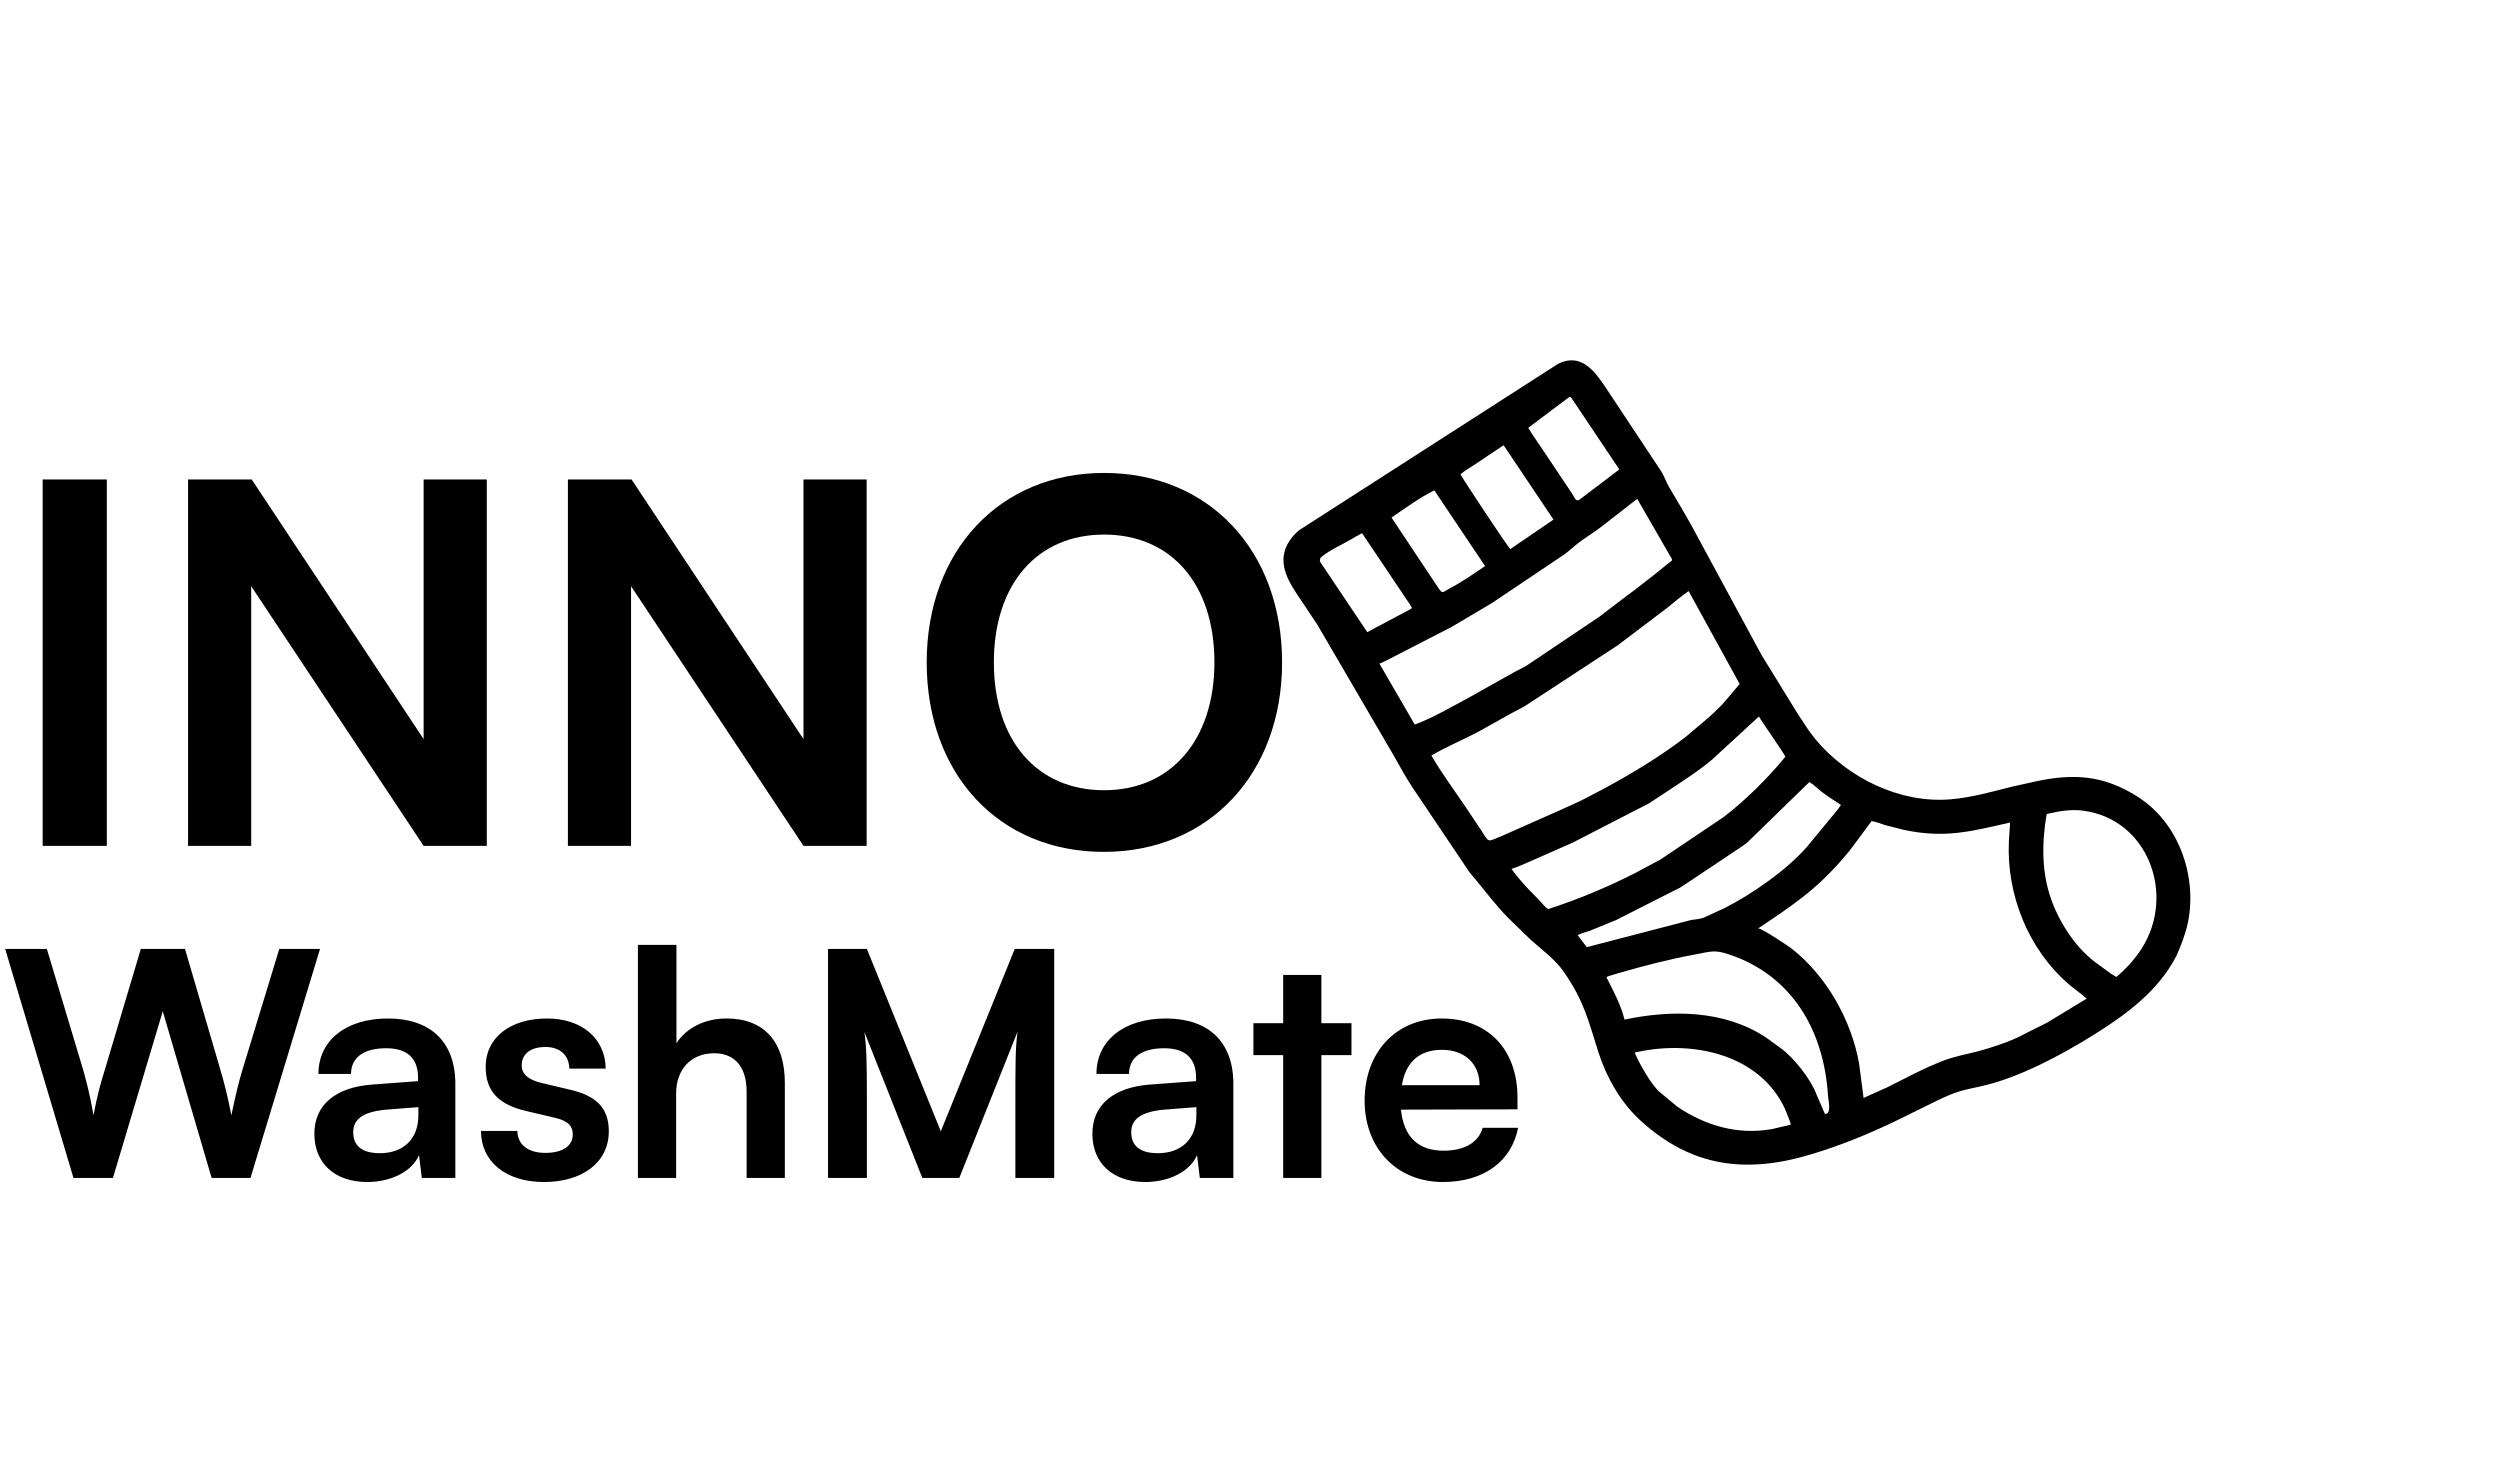 <svg width="399" height="236" viewBox="0 0 399 236" fill="none" xmlns="http://www.w3.org/2000/svg">
<path d="M11.726 188L0.826 151.45H7.476L13.276 170.75C13.826 172.75 14.376 174.8 14.926 178C15.526 174.75 16.076 172.85 16.726 170.75L22.476 151.45H29.526L35.176 170.75C35.776 172.8 36.326 174.9 36.926 178C37.626 174.6 38.126 172.65 38.676 170.8L44.576 151.45H51.076L39.976 188H33.776L25.976 161.4L18.026 188H11.726ZM58.623 188.65C53.373 188.65 50.173 185.6 50.173 180.95C50.173 176.4 53.473 173.55 59.323 173.1L66.723 172.55V172C66.723 168.65 64.723 167.3 61.623 167.3C58.023 167.3 56.023 168.8 56.023 171.4H50.823C50.823 166.05 55.223 162.55 61.923 162.55C68.573 162.55 72.673 166.15 72.673 173V188H67.323L66.873 184.35C65.823 186.9 62.473 188.65 58.623 188.65ZM60.623 184.05C64.373 184.05 66.773 181.8 66.773 178V176.7L61.623 177.1C57.823 177.45 56.373 178.7 56.373 180.7C56.373 182.95 57.873 184.05 60.623 184.05ZM76.766 180.5H82.566C82.616 182.65 84.216 184 87.016 184C89.866 184 91.416 182.85 91.416 181.05C91.416 179.8 90.766 178.9 88.566 178.4L84.116 177.35C79.666 176.35 77.516 174.25 77.516 170.3C77.516 165.45 81.616 162.55 87.316 162.55C92.866 162.55 96.616 165.75 96.666 170.55H90.866C90.816 168.45 89.416 167.1 87.066 167.1C84.666 167.1 83.266 168.2 83.266 170.05C83.266 171.45 84.366 172.35 86.466 172.85L90.916 173.9C95.066 174.85 97.166 176.75 97.166 180.55C97.166 185.55 92.916 188.65 86.816 188.65C80.666 188.65 76.766 185.35 76.766 180.5ZM107.91 188H101.81V150.8H107.96V166.5C109.51 164.1 112.41 162.55 115.96 162.55C122.06 162.55 125.26 166.4 125.26 172.8V188H119.16V174.25C119.16 170.1 117.11 168.1 114.01 168.1C110.16 168.1 107.91 170.8 107.91 174.5V188ZM138.354 188H132.154V151.45H138.354L150.154 180.55L161.954 151.45H168.254V188H162.054V176.75C162.054 169.4 162.054 167.25 162.404 164.65L153.104 188H147.204L137.954 164.7C138.304 166.9 138.354 170.35 138.354 174.9V188ZM182.793 188.65C177.543 188.65 174.343 185.6 174.343 180.95C174.343 176.4 177.643 173.55 183.493 173.1L190.893 172.55V172C190.893 168.65 188.893 167.3 185.793 167.3C182.193 167.3 180.193 168.8 180.193 171.4H174.993C174.993 166.05 179.393 162.55 186.093 162.55C192.743 162.55 196.843 166.15 196.843 173V188H191.493L191.043 184.35C189.993 186.9 186.643 188.65 182.793 188.65ZM184.793 184.05C188.543 184.05 190.943 181.8 190.943 178V176.7L185.793 177.1C181.993 177.45 180.543 178.7 180.543 180.7C180.543 182.95 182.043 184.05 184.793 184.05ZM210.894 188H204.794V168.4H200.044V163.3H204.794V155.6H210.894V163.3H215.694V168.4H210.894V188ZM230.292 188.65C222.942 188.65 217.792 183.3 217.792 175.65C217.792 167.9 222.842 162.55 230.092 162.55C237.492 162.55 242.192 167.5 242.192 175.2V177.05L223.592 177.1C224.042 181.45 226.342 183.65 230.392 183.65C233.742 183.65 235.942 182.35 236.642 180H242.292C241.242 185.4 236.742 188.65 230.292 188.65ZM230.142 167.55C226.542 167.55 224.342 169.5 223.742 173.2H236.142C236.142 169.8 233.792 167.55 230.142 167.55Z" fill="black"/>
<path d="M17.048 76.52V135H6.808V76.52H17.048ZM40.091 135H30.011V76.52H40.171L67.611 117.96V76.52H77.691V135H67.611L40.091 93.56V135ZM100.716 135H90.636V76.52H100.796L128.236 117.96V76.52H138.316V135H128.236L100.716 93.56V135ZM204.621 105.72C204.621 123.48 192.941 135.96 176.141 135.96C159.421 135.96 147.901 123.56 147.901 105.72C147.901 87.96 159.501 75.48 176.221 75.48C192.941 75.48 204.621 87.88 204.621 105.72ZM193.821 105.72C193.821 93.24 186.941 85.32 176.221 85.32C165.501 85.32 158.621 93.24 158.621 105.72C158.621 118.2 165.501 126.12 176.221 126.12C186.941 126.12 193.821 118.04 193.821 105.72Z" fill="black"/>
<g clip-path="url(#clip0_5_42)">
<path d="M347.357 152.562C344.392 158.268 339.225 162.016 333.857 165.346C328.758 168.507 322.033 172.098 316.08 173.387C312.947 174.065 312.195 174.218 309.33 175.573L302.338 179.016C297.988 181.088 293.578 182.876 288.96 184.26C278.789 187.308 269.973 186.36 261.742 178.763C258.631 175.892 256.397 171.958 255.107 167.934C253.487 162.881 252.879 159.89 249.639 155.182C248.213 153.11 246.163 151.652 244.31 149.998L240.566 146.355C239.693 145.474 238.897 144.502 238.089 143.561L235.468 140.327C235.158 139.953 234.822 139.614 234.535 139.218L225.403 125.631C224.31 123.997 223.419 122.284 222.435 120.583L210.256 99.712L207.024 94.869C205.081 91.961 203.638 88.904 206.28 85.676L206.352 85.59C206.663 85.214 206.985 84.916 207.359 84.606L248.665 58.071C252.322 56.236 254.508 59.231 256.219 61.777L265.18 75.299C265.662 76.113 265.951 77.005 266.435 77.825C267.662 79.9 268.81 81.797 269.982 83.917L281.134 104.525L286.799 113.732C287.742 115.14 288.645 116.667 289.728 117.969C294.877 124.159 303.249 128.272 311.355 127.568C314.663 127.281 317.829 126.387 321.031 125.57L324.809 124.734C331.007 123.383 335.724 123.749 341.062 127.084L341.803 127.586C348.008 131.902 350.765 140.389 349.103 147.63C348.713 149.331 348.05 150.966 347.357 152.562ZM210.798 88.979C210.407 89.55 210.878 89.935 211.206 90.43L218.215 100.889L225.028 97.267L225.353 97.057C225.111 96.539 224.75 96.07 224.433 95.595L217.38 85.086L214.473 86.725C213.255 87.368 211.84 88.06 210.798 88.979ZM250.374 63.424L243.911 68.276C244.536 69.346 245.272 70.366 245.963 71.394L250.937 78.832C251.246 79.296 251.477 80.165 252.084 79.75L258.441 74.919L250.987 63.796C250.841 63.588 250.783 63.381 250.529 63.312L250.374 63.424ZM222.085 82.601L229.487 93.726C230.31 94.928 230.162 94.534 231.355 93.918C233.326 92.898 235.182 91.586 237.019 90.34L228.916 78.266C226.546 79.426 224.27 81.117 222.085 82.601ZM233.087 75.698C233.829 77.007 240.693 87.401 241.056 87.626L247.935 82.924L239.975 71.059L235.342 74.156C234.609 74.649 233.753 75.126 233.087 75.698ZM220.162 105.927L225.792 115.637C228.546 114.636 231.617 112.844 234.206 111.462L241.57 107.333C242.245 106.944 242.962 106.652 243.623 106.246L255.26 98.428L259.676 95.054C261.121 94.041 262.496 92.872 263.94 91.792L266.857 89.434C266.855 89.125 266.643 88.875 266.49 88.626L261.311 79.632C260.627 80.1 260.019 80.623 259.364 81.124L255.792 83.897C254.644 84.822 253.354 85.587 252.164 86.46C251.314 87.085 250.554 87.837 249.696 88.466L238.166 96.213L231.693 100.051L222.96 104.543C222.02 105.019 221.135 105.514 220.162 105.927ZM228.45 120.574C230.092 123.422 232.122 126.125 233.952 128.861L236.246 132.289C237.817 134.63 237.176 134.409 239.734 133.401L248.279 129.616C249.985 128.833 251.724 128.114 253.387 127.234L256.198 125.758C260.624 123.348 264.982 120.722 268.985 117.65L271.153 115.819C272.629 114.592 274.163 113.272 275.411 111.813L277.65 109.164L269.504 94.338C268.307 95.158 267.231 96.084 266.108 96.997L258.183 102.995L243.405 112.665C242.674 113.107 241.892 113.46 241.146 113.879L235.853 116.834C233.412 118.109 230.832 119.198 228.45 120.574ZM241.226 138.68C241.98 139.734 242.833 140.694 243.699 141.658L245.725 143.741C246.182 144.226 246.518 144.716 247.08 145.095C251.779 143.578 256.511 141.604 260.915 139.369L265.02 137.176L275.104 130.392C278.475 127.8 282.001 124.35 284.668 121.099L284.946 120.78C284.857 120.404 281.24 115.281 280.727 114.349L273.254 121.226C271.622 122.601 269.922 123.754 268.145 124.943L263.22 128.192C262.639 128.54 262.016 128.784 261.429 129.114L251.033 134.468L244.396 137.4C243.357 137.834 242.299 138.348 241.226 138.68ZM251.798 149.26L253.254 151.166L269.928 146.826C270.612 146.71 271.434 146.707 272.053 146.393L275.204 144.951C279.559 142.762 285.35 138.733 288.49 135.031L293.315 129.186L293.816 128.47C292.79 127.794 291.75 127.139 290.768 126.397C290.124 125.91 289.463 125.203 288.772 124.815L279.206 134.13C278.805 134.576 278.25 134.922 277.759 135.261L268.269 141.596C267.801 141.875 267.309 142.059 266.838 142.317L257.924 146.843L253.751 148.545C253.186 148.758 252.289 148.949 251.798 149.26ZM256.386 155.978C257.489 158.102 258.695 160.394 259.273 162.726C266.809 161.141 275.17 161.184 281.831 165.566L284.117 167.222C286.296 168.762 289.074 172.317 289.96 174.787L291.252 177.779C292.364 177.886 291.804 175.592 291.756 174.994C291.146 164.522 286.045 155.679 275.929 152.316C273.582 151.536 273.015 151.883 270.675 152.308C266.584 153.051 262.582 154.084 258.589 155.236L256.995 155.713C256.817 155.769 256.515 155.841 256.386 155.978ZM298.712 131.037L295.265 135.68C290.455 141.589 286.688 144.104 280.578 148.192L280.7 148.193C281.267 148.223 285.448 151.002 285.96 151.405C291.518 155.778 295.447 162.764 296.697 169.652L297.429 175.227L301.174 173.55C304.133 172.081 307.068 170.463 310.159 169.286C311.967 168.597 313.893 168.237 315.766 167.769C317.825 167.194 319.958 166.52 321.903 165.633L325 164.065C325.544 163.785 326.113 163.555 326.648 163.257L333.039 159.379C332.105 158.54 331.047 157.838 330.094 157.01C323.672 151.425 320.236 142.747 320.616 134.312L320.813 131.273C314.531 132.71 310.377 133.829 303.88 132.453L300.871 131.689C300.176 131.477 299.425 131.152 298.712 131.037ZM260.898 167.996C261.469 169.454 263.674 173.407 265.004 174.387L267.703 176.634C272.216 179.664 277.278 181.149 282.755 180.213L285.779 179.509C285.783 179.358 285.779 179.3 285.741 179.163C285.366 178.15 284.99 177.119 284.478 176.166C280.032 167.884 269.365 165.997 260.898 167.996ZM326.653 129.924C325.854 134.444 325.821 139.212 327.389 143.589C328.765 147.43 331.444 151.523 334.814 153.867L336.737 155.277C337.043 155.529 337.437 155.697 337.77 155.922C339.32 154.638 340.739 153.057 341.828 151.36C347.26 142.804 342.867 130.742 332.461 129.382C330.682 129.149 328.802 129.417 327.07 129.824L326.653 129.924Z" fill="black"/>
</g>
<defs>
<clipPath id="clip0_5_42">
<rect width="170" height="170" fill="white" transform="translate(163 94.744) rotate(-33.871)"/>
</clipPath>
</defs>
</svg>

